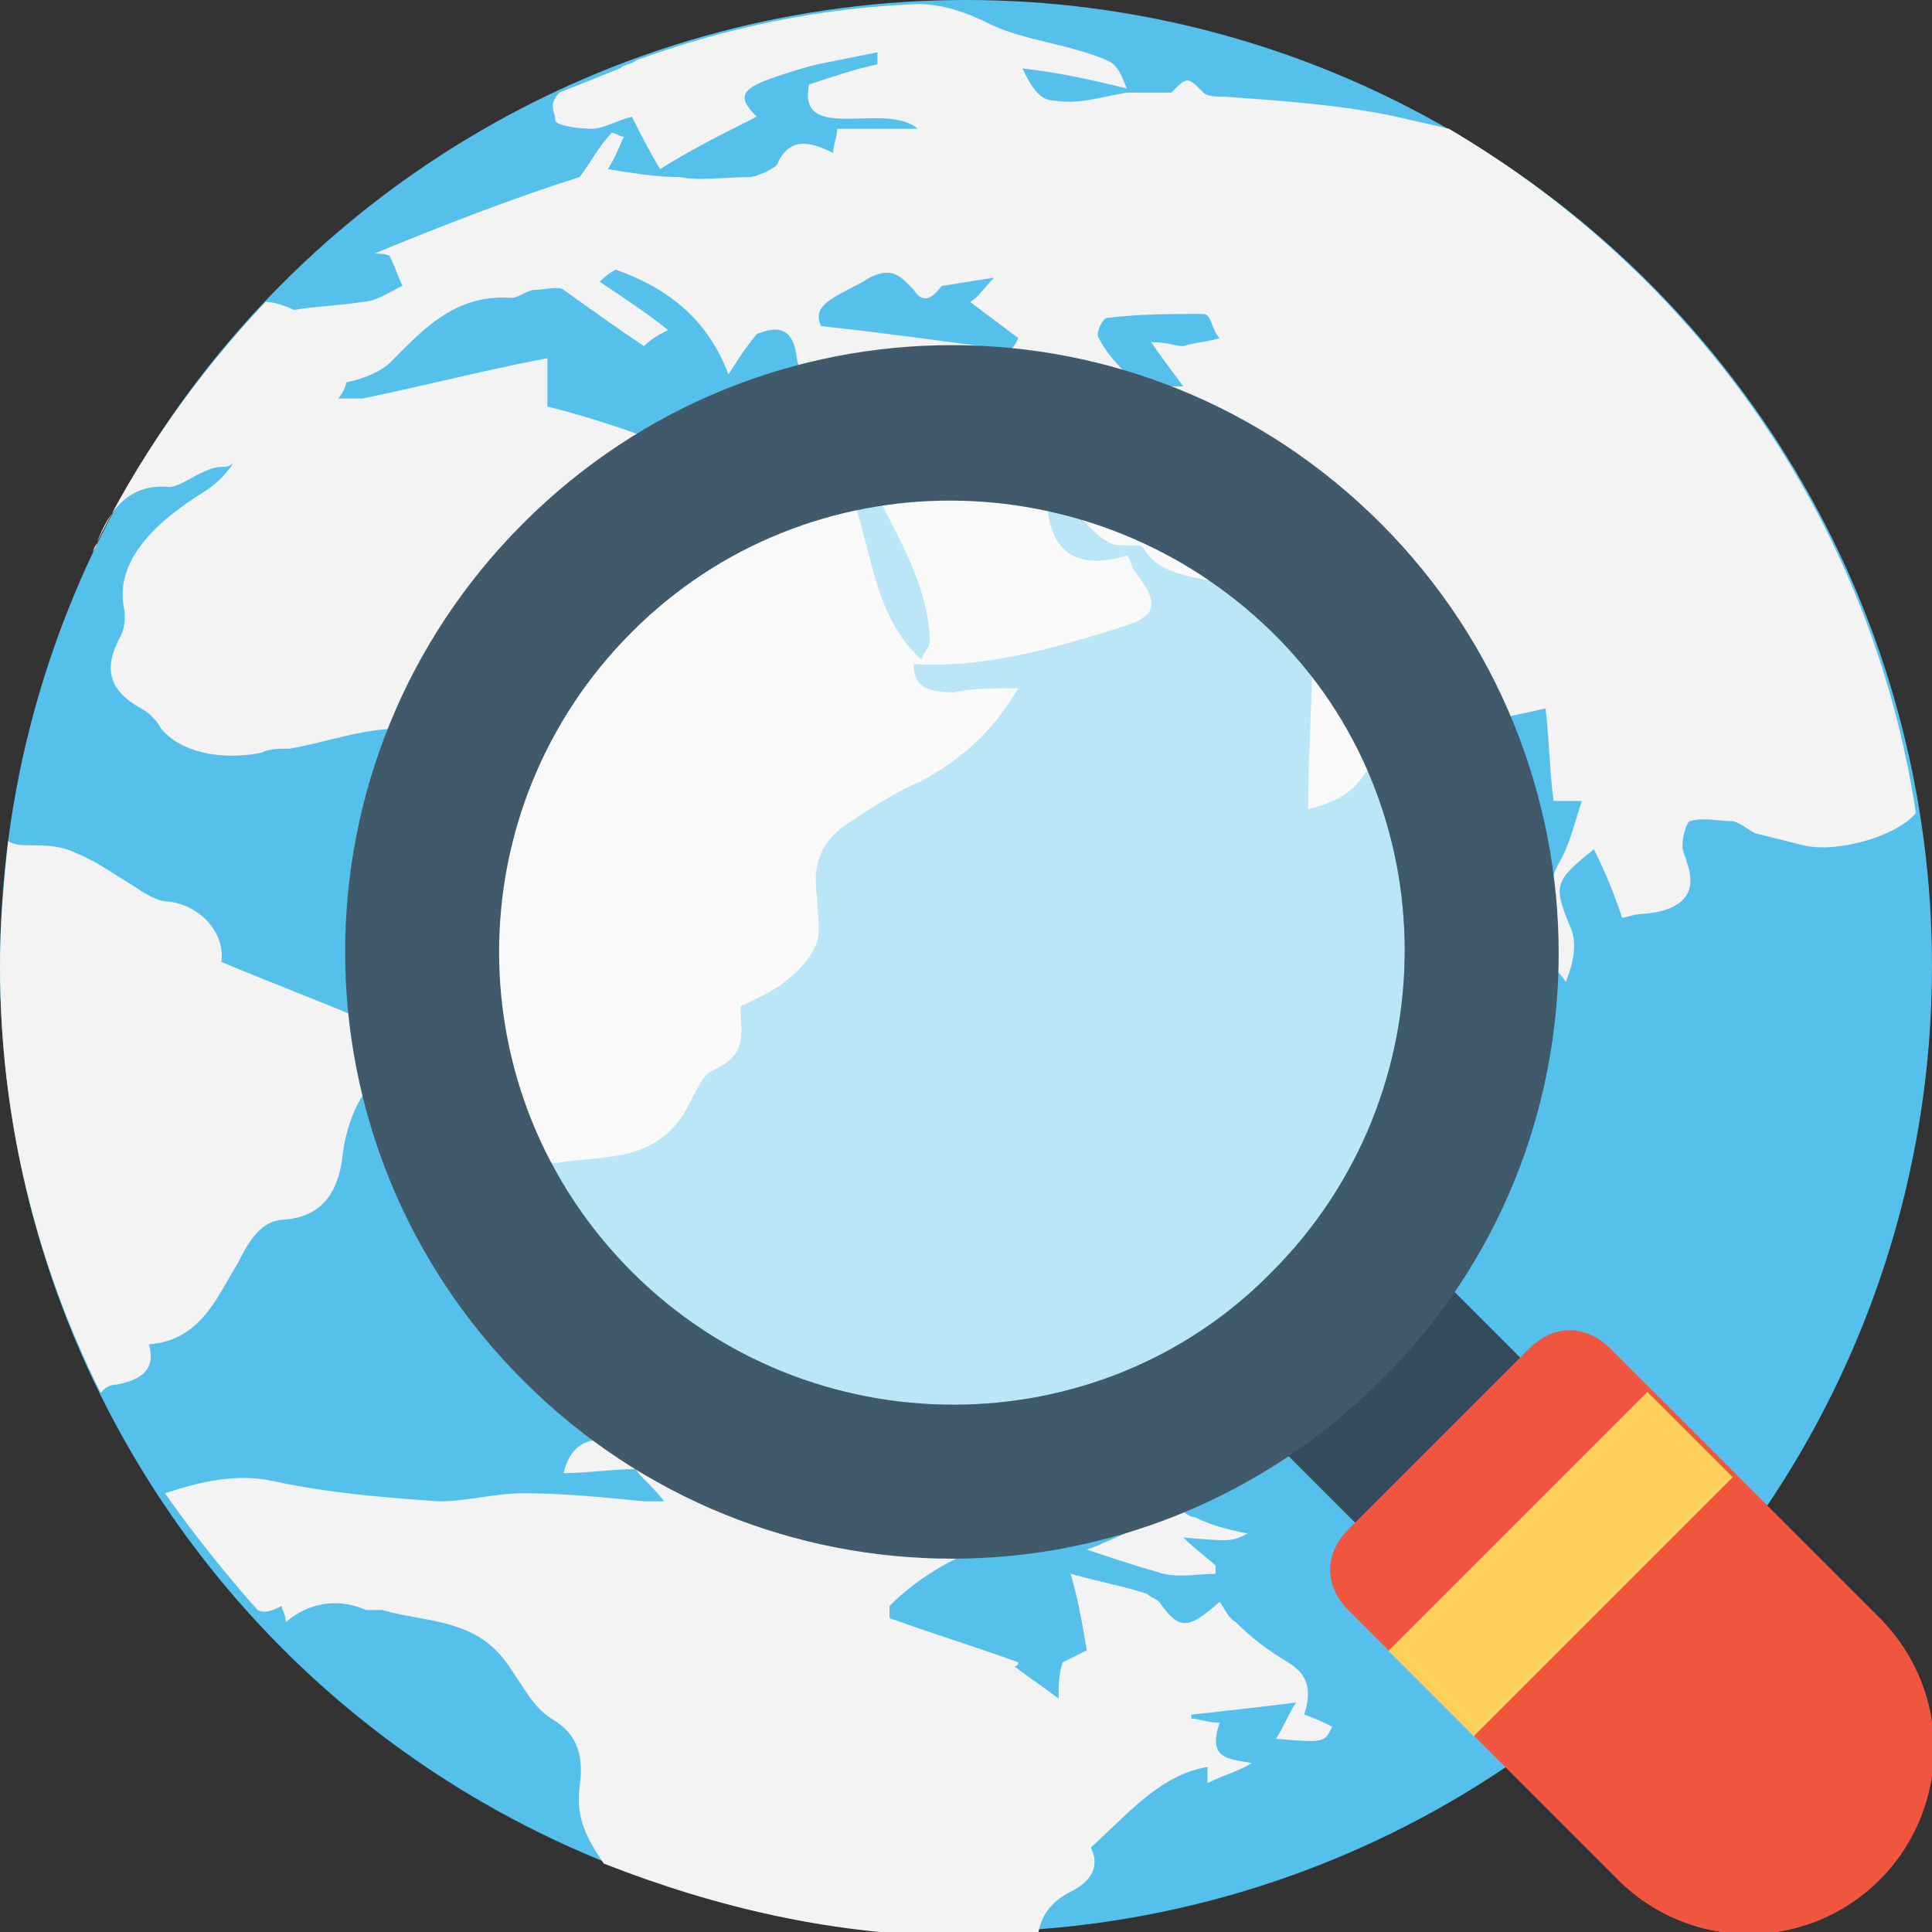 <?xml version="1.0" encoding="utf-8"?>
<!-- Generator: Adobe Illustrator 18.0.0, SVG Export Plug-In . SVG Version: 6.00 Build 0)  -->
<!DOCTYPE svg PUBLIC "-//W3C//DTD SVG 1.1//EN" "http://www.w3.org/Graphics/SVG/1.1/DTD/svg11.dtd">
<svg version="1.1" id="Layer_1" xmlns="http://www.w3.org/2000/svg" xmlns:xlink="http://www.w3.org/1999/xlink" x="0px" y="0px"
	 viewBox="0 0 48 48" enable-background="new 0 0 48 48" xml:space="preserve">
<rect x="0" y="0" width="48" height="48" fill="#333333" stroke="none"/>
<g>
	<g>
		<g>
			<circle fill="#55C0EB" cx="24" cy="24" r="24"/>
			<g>
				<path fill="#F3F3F3" d="M3.7,33.4c1.3-0.1,1.7-1.2,2.2-2c0.3-0.6,0.6-1.1,1.2-1.1c1-0.1,1.3-0.8,1.4-1.5c0.1-0.9,0.4-1.6,1-2.2
					c0.4-0.4,0.3-0.9-0.3-1.2c-1.2-0.5-2.5-1-3.7-1.5c0.1-0.7-0.5-1.4-1.3-1.5c-0.3,0-0.6-0.2-0.9-0.4c-0.5-0.3-0.9-0.6-1.4-0.8
					C1.5,21,1.1,21,0.7,21c-0.2,0-0.3,0-0.5-0.1C0.1,21.9,0,22.9,0,24c0,3.8,0.9,7.4,2.5,10.6c0.1-0.1,0.2-0.2,0.4-0.2
					C3.4,34.3,3.9,34.1,3.7,33.4z"/>
				<path fill="#F3F3F3" d="M26.6,47c0.6-0.3,0.7-0.7,0.5-1.1c0.9-0.8,1.7-1.8,2.9-2c0,0.2,0,0.3,0,0.4c0.4-0.2,0.8-0.3,1.1-0.5
					c-0.6-0.1-1.1-0.1-0.8-1c-0.3,0-0.5-0.1-0.7-0.1c0,0,0-0.1,0-0.1c0.9-0.1,1.8-0.2,2.6-0.3c-0.2,0.3-0.3,0.6-0.5,0.9
					c1.2,0.1,1.2,0.1,1.4-0.3c-0.2-0.1-0.4-0.2-0.7-0.3c0.2-0.6,0.1-1-0.4-1.3c-0.5-0.3-0.9-0.6-1.3-1c-0.2-0.1-0.3-0.4-0.4-0.5
					c-0.8,0.7-1,0.7-1.5,0c-0.1-0.1-0.2-0.1-0.3-0.2c-0.6-0.2-1.2-0.3-1.9-0.5c0.2,0.7,0.3,1.3,0.4,1.9c-0.2,0.1-0.4,0.2-0.6,0.3
					c-0.1,0.3-0.1,0.6-0.1,0.9c-0.4-0.3-0.7-0.5-1.1-0.8c0,0,0.1,0,0.1-0.1c-1.1-0.4-2.1-0.7-3.2-1.1c0-0.1,0-0.2,0-0.3
					c1-1,2.2-1.5,3.6-1.9c0-0.3-0.1-0.5-0.1-1c0.9,0.2,1.8,0.4,2.6,0.7c0,0.1,0,0.2,0,0.3c-0.5,0.2-0.9,0.4-1.2,0.5
					c0.6,0.2,1.2,0.4,1.9,0.6c0.4,0.1,0.9,0,1.3,0c0-0.1,0-0.2,0-0.2c-0.2-0.2-0.5-0.4-0.8-0.7c1.2,0.1,1.2,0.1,1.6-0.1
					c-0.5-0.1-0.9-0.2-1.3-0.4c-0.1,0-0.3-0.1-0.3-0.2c0.1-0.6-0.3-0.4-0.6-0.5c-0.6-0.2-1.1-0.4-1.7-0.6c-0.6-0.3-2-0.1-2.4,0.3
					c0,0-0.1,0-0.2,0c0-0.2,0-0.3,0-0.7c0.6,0,1.2-0.1,1.6-0.4c-1.1,0-2.1,0-3.2,0c0.1,0.2,0.8,0.4,1.6,0.4
					c-0.4,0.3-0.7,0.5-0.9,0.6c0.4,0.2,0.8,0.5,1.1,0.7c0.1,0,0.2,0.1,0.3,0.1c-0.2,0.2-0.4,0.4-0.5,0.5c-0.9-0.5-1.5-0.9-2.2-1.3
					c0.5-0.2,0.7-0.3,1-0.5c-1.1-0.4-1.4,0.2-1.5,0.9c0.2,0.1,0.4,0.2,0.7,0.3c-0.2,0.2-0.4,0.3-0.5,0.4c-0.2-0.2-0.4-0.4-0.6-0.6
					c-0.1,0.1-0.2,0.3-0.4,0.5c-0.5,0-1.1-0.1-1.7-0.1c0,0,0-0.1,0-0.1c0.4-0.1,0.7-0.1,1-0.2c-0.4-0.4-0.8-0.7-1.2-1.1
					c-0.1,0.1-0.4,0.4-0.6,0.3c-1.1-0.1-2.2-0.3-3.2-0.6c-0.6-0.1-1.1,0-1.3,0.8c0.6,0,1.2-0.1,1.8-0.1c0.1,0.2,0.4,0.4,0.7,0.8
					c-0.3,0-0.4,0-0.5,0c-1-0.1-2-0.2-3-0.2c-0.7,0-1.4,0.2-2.1,0.2c-1.4-0.1-2.7-0.2-4.1-0.5c-0.9-0.2-1.8,0-2.7,0.3
					c0.7,1,1.5,2,2.3,2.9C6.6,40.1,6.8,40,7,39.9c0,0.1,0.1,0.2,0.1,0.4c0.6-0.5,1.3-0.6,2-0.3c0.1,0,0.3,0,0.4,0
					c1,0.3,2.2,0.2,3,1.2c0.4,0.5,0.7,1.2,1.2,1.5c0.7,0.4,0.8,1,0.7,1.7c-0.1,0.8,0.2,1.3,0.6,1.9c2.8,1.1,5.8,1.8,8.9,1.8
					c0.3-0.1,0.6-0.1,0.8,0c0.4,0,0.8,0,1.1-0.1C25.9,47.5,26.2,47.2,26.6,47z"/>
				<path fill="#F3F3F3" d="M36,3.2c-0.4-0.1-0.9-0.2-1.3-0.3c-1.4-0.3-2.9-0.4-4.3-0.5c-0.2,0-0.4,0-0.5-0.1
					c-0.4-0.4-0.4-0.4-0.8,0c-0.4,0-0.7,0-1.1,0c-0.6,0.1-1.2,0.3-1.8,0.2c-0.4,0-0.6-0.4-0.8-0.8C26.3,1.8,27.2,2,28,2.2
					c-0.1-0.2-0.2-0.6-0.5-0.7c-0.9-0.4-2.1-0.5-2.9-0.9c-0.6-0.3-1.2-0.5-1.8-0.5c-2.5,0.1-4.8,0.6-7,1.4c-0.1,0.1-0.3,0.1-0.4,0.2
					c-0.5,0.2-1,0.4-1.5,0.6c-0.3,0.3-0.1,0.5-0.1,0.7c0,0.1,0.5,0.2,0.9,0.2c0.3,0,0.6-0.2,1-0.3c0.2,0.4,0.4,0.8,0.7,1.3
					c0.8-0.5,1.6-0.9,2.4-1.3c-0.5-0.5-0.4-0.7,0.5-1c0.3-0.1,0.6-0.2,1-0.3c0.5-0.1,1-0.2,1.5-0.3c0,0.1,0,0.2,0,0.3
					c-0.5,0.1-1.1,0.3-1.7,0.5c-0.3,1.5,1.9,0.4,2.7,1.1c-0.8,0-1.4,0-2,0c0,0.2-0.1,0.4-0.1,0.6c-0.6-0.3-1.1-0.4-1.4,0.3
					c-0.1,0.1-0.5,0.3-0.7,0.3c-0.6,0-1.2,0.1-1.7,0c-0.6,0-1.2-0.1-1.8-0.2c0.2-0.3,0.3-0.6,0.4-0.8c-0.1,0-0.2-0.1-0.3-0.1
					c-0.3,0.3-0.5,0.7-0.8,1.1c-1.6,0.5-3.4,1.2-5.1,1.9c0.1,0,0.4,0,0.4,0.1C9.8,6.6,9.9,6.9,10,7.1C9.6,7.3,9.3,7.5,9,7.5
					C8.4,7.6,7.9,7.6,7.3,7.7C7.1,7.6,6.8,7.5,6.6,7.5c-1.7,1.8-3.2,3.9-4.3,6.2c0,0,0,0,0,0c0,0,0.1-0.1,0.1-0.2
					c0.3-0.8,0.8-1.5,1.8-1.4c0.2,0,0.5-0.2,0.7-0.3c0.2-0.1,0.4-0.2,0.6-0.2c0.1,0,0.2,0,0.3-0.1c-0.2,0.3-0.4,0.5-0.7,0.7
					c-1.3,0.8-2.3,1.8-2,3c0,0.2,0,0.4-0.1,0.6c-0.5,0.9-0.2,1.4,0.5,1.8c0.2,0.1,0.4,0.3,0.5,0.5c0.5,0.6,1.5,0.8,2.5,0.6
					c0.2-0.1,0.4-0.1,0.7-0.1c1.2-0.2,2.5-0.8,3.7-0.3c0.5,0.2,0.9,0.3,0.6,0.8c-0.4,0.7,0,1.1,0.3,1.6c0.5,0.7,0.9,1.6,0.2,2.6
					c-0.4,0.5-0.4,1.1,0,1.7c0.3,0.4,0.3,0.9,0.5,1.3c0.3,0.8,0.7,1.6,1,2.4c0,0.1,0.2,0.2,0.3,0.2c1.1-0.2,2.3,0,3.1-1.1
					c0.3-0.4,0.5-1.1,0.8-1.2c0.9-0.4,0.7-0.9,0.7-1.6c0.4-0.2,0.9-0.4,1.2-0.7c0.3-0.2,0.6-0.6,0.7-0.9c0.1-0.3,0-0.7,0-1.1
					c-0.1-0.7,0-1.3,0.7-1.8c0.6-0.4,1.2-0.8,1.9-1.1c1.1-0.6,1.8-1.3,2.4-2.3c-0.6,0-1.1,0-1.6,0.1c-0.6,0-1-0.1-1-0.7c0,0,0,0,0,0
					c1.8,0.1,3.5-0.4,5.1-0.9c1-0.3,1-0.6,0.4-1.4c-0.1-0.1-0.1-0.3-0.2-0.4c-1.3,0.4-2-0.1-2-1.6c0.3,0.1,0.5,0.3,0.7,0.5
					c0.3,0.3,0.5,0.6,0.9,0.8c0.2,0.1,0.7,0,0.8,0.1c0.4,0.7,1.2,0.7,2,0.9c0.9,0.2,1.2,0.7,1.5,1.3c0.1,0.2,0.4,0.4,0.7,0.6
					c0,1.1-0.1,2.4-0.1,3.7c0.9-0.2,1.3-0.6,1.6-1.2c0.1-0.2,0.3-0.4,0.6-0.5c1.2-0.3,2.4-0.5,3.7-0.8c0.1,0.9,0.1,1.6,0.2,2.3
					c0.1,0,0.4,0,0.7,0c-0.2,0.6-0.3,1.1-0.6,1.6c-0.4,0.8-0.1,1.6-0.1,2.4c0,0.2,0.2,0.3,0.3,0.5c0.2-0.5,0.3-1,0.1-1.4
					c-0.4-1-0.4-1.1,0.6-1.9c0.3,0.6,0.5,1.1,0.7,1.7c0.1,0,0.3-0.1,0.6-0.1c0.9-0.1,1.3-0.5,1-1.3c0-0.1-0.1-0.2-0.1-0.4
					c0-0.2,0.1-0.6,0.2-0.6c0.3-0.1,0.7,0,1,0c0.2,0,0.4,0.2,0.6,0.3c0.4,0.1,0.8,0.2,1.2,0.3c0.8,0.2,2.3-0.2,2.8-0.8
					C46.5,12.9,42.1,6.8,36,3.2z M18.1,10.5c-0.7-0.2-1.3-0.3-1.7,0.5c-1-0.4-2-0.7-2.8-0.9c0-0.4,0-0.7,0-1.2
					C12,9.2,10.5,9.6,9,9.9c-0.2,0-0.4,0-0.6,0c0.1-0.1,0.2-0.3,0.2-0.4C9.1,9.4,9.5,9.2,9.7,9c0.8-0.8,1.6-1.7,3-1.6
					c0.2,0,0.4-0.2,0.6-0.2c0.2,0,0.6-0.1,0.7,0c0.7,0.5,1.4,1,2,1.4c0.2-0.2,0.4-0.3,0.6-0.4c-0.5-0.4-1.1-0.8-1.7-1.2
					c0.1-0.1,0.2-0.2,0.4-0.3c1.4,0.5,2.3,1.3,2.8,2.6c0.2-0.3,0.3-0.5,0.7-1c0.5-0.2,0.9-0.2,1,0.6c0,0.3,0.4,0.6,0.8,0.7
					c0.6,0.1,1.4,0.1,2,0.1c-0.1,0.8-0.8,1.5-1.3,1.4C20.2,10.9,19.1,10.8,18.1,10.5z M22.9,16.4c-1.3-1.2-1.2-2.9-1.9-4.5
					c0.3,0,0.6,0,0.6,0c0.6,1.3,1.5,2.6,1.5,4.1C23,16.2,22.9,16.3,22.9,16.4z M25.1,8.7c-1.5-0.2-2.9-0.4-4.7-0.6
					c-0.3-0.6,0.6-0.8,1.2-1.2c0.6-0.3,0.8,0,1.1,0.3c0.2,0.3,0.4,0.3,0.7-0.1C23.5,7.1,24,7,24.7,6.9c-0.3,0.3-0.4,0.5-0.6,0.6
					c0.4,0.3,0.8,0.6,1.2,0.9C25.2,8.6,25.2,8.6,25.1,8.7z M29.4,9.6c-0.1,0-0.3,0-0.4,0c0,0.3,0,0.6,0.1,1.2
					c-0.7-0.3-1.3-0.5-1.7-0.8c-0.1,0,0.2-0.4,0.3-0.6c0.1,0,0.3,0,0.4,0c-0.3-0.3-0.6-0.6-0.8-1c-0.1-0.1,0.1-0.5,0.2-0.5
					c0.8-0.1,1.6-0.1,2.4-0.1c0.2,0,0.2,0.4,0.4,0.6c-0.3,0.1-0.6,0.1-0.9,0.2c-0.2,0-0.4-0.1-0.8-0.1C28.8,8.8,29.1,9.2,29.4,9.6z"
					/>
			</g>
		</g>
		<g>
			
				<rect x="31.3" y="31.3" transform="matrix(0.707 -0.707 0.707 0.707 -14.182 34.239)" fill="#344A5E" width="5.8" height="5.8"/>
			<g opacity="0.6">
				<path fill="#FFFFFF" d="M15.7,15.7c-4.4,4.4-4.4,11.5,0,15.9s11.6,4.4,15.9,0c4.4-4.4,4.4-11.6,0-15.9S20.1,11.3,15.7,15.7z"/>
			</g>
			<g>
				<g>
					<path fill="#415A6B" d="M34.3,34.3c-5.9,5.9-15.4,5.9-21.3,0s-5.9-15.4,0-21.3s15.4-5.9,21.3,0S40.2,28.5,34.3,34.3z
						 M15.7,15.7c-4.4,4.4-4.4,11.5,0,15.9s11.6,4.4,15.9,0c4.4-4.4,4.4-11.6,0-15.9S20.1,11.3,15.7,15.7z"/>
				</g>
			</g>
			<g>
				<path fill="#F05540" d="M38,33.5L33.5,38c-0.6,0.6-0.6,1.4,0,2l6.7,6.7c1.8,1.8,4.7,1.8,6.5,0l0,0c1.8-1.8,1.8-4.7,0-6.5
					L40,33.5C39.4,33,38.5,33,38,33.5z"/>
			</g>
			<path fill="#F05540" d="M46.7,40.2L40,33.5c-0.6-0.6-1.4-0.6-2,0L33.5,38c-0.6,0.6-0.6,1.4,0,2l6.7,6.7c1.8,1.8,4.7,1.8,6.5,0
				S48.4,42,46.7,40.2z"/>
			<g>
				
					<rect x="37.3" y="34.2" transform="matrix(-0.707 -0.707 0.707 -0.707 38.806 93.687)" fill="#FFD15C" width="3" height="9.1"/>
			</g>
		</g>
	</g>
</g>
</svg>
